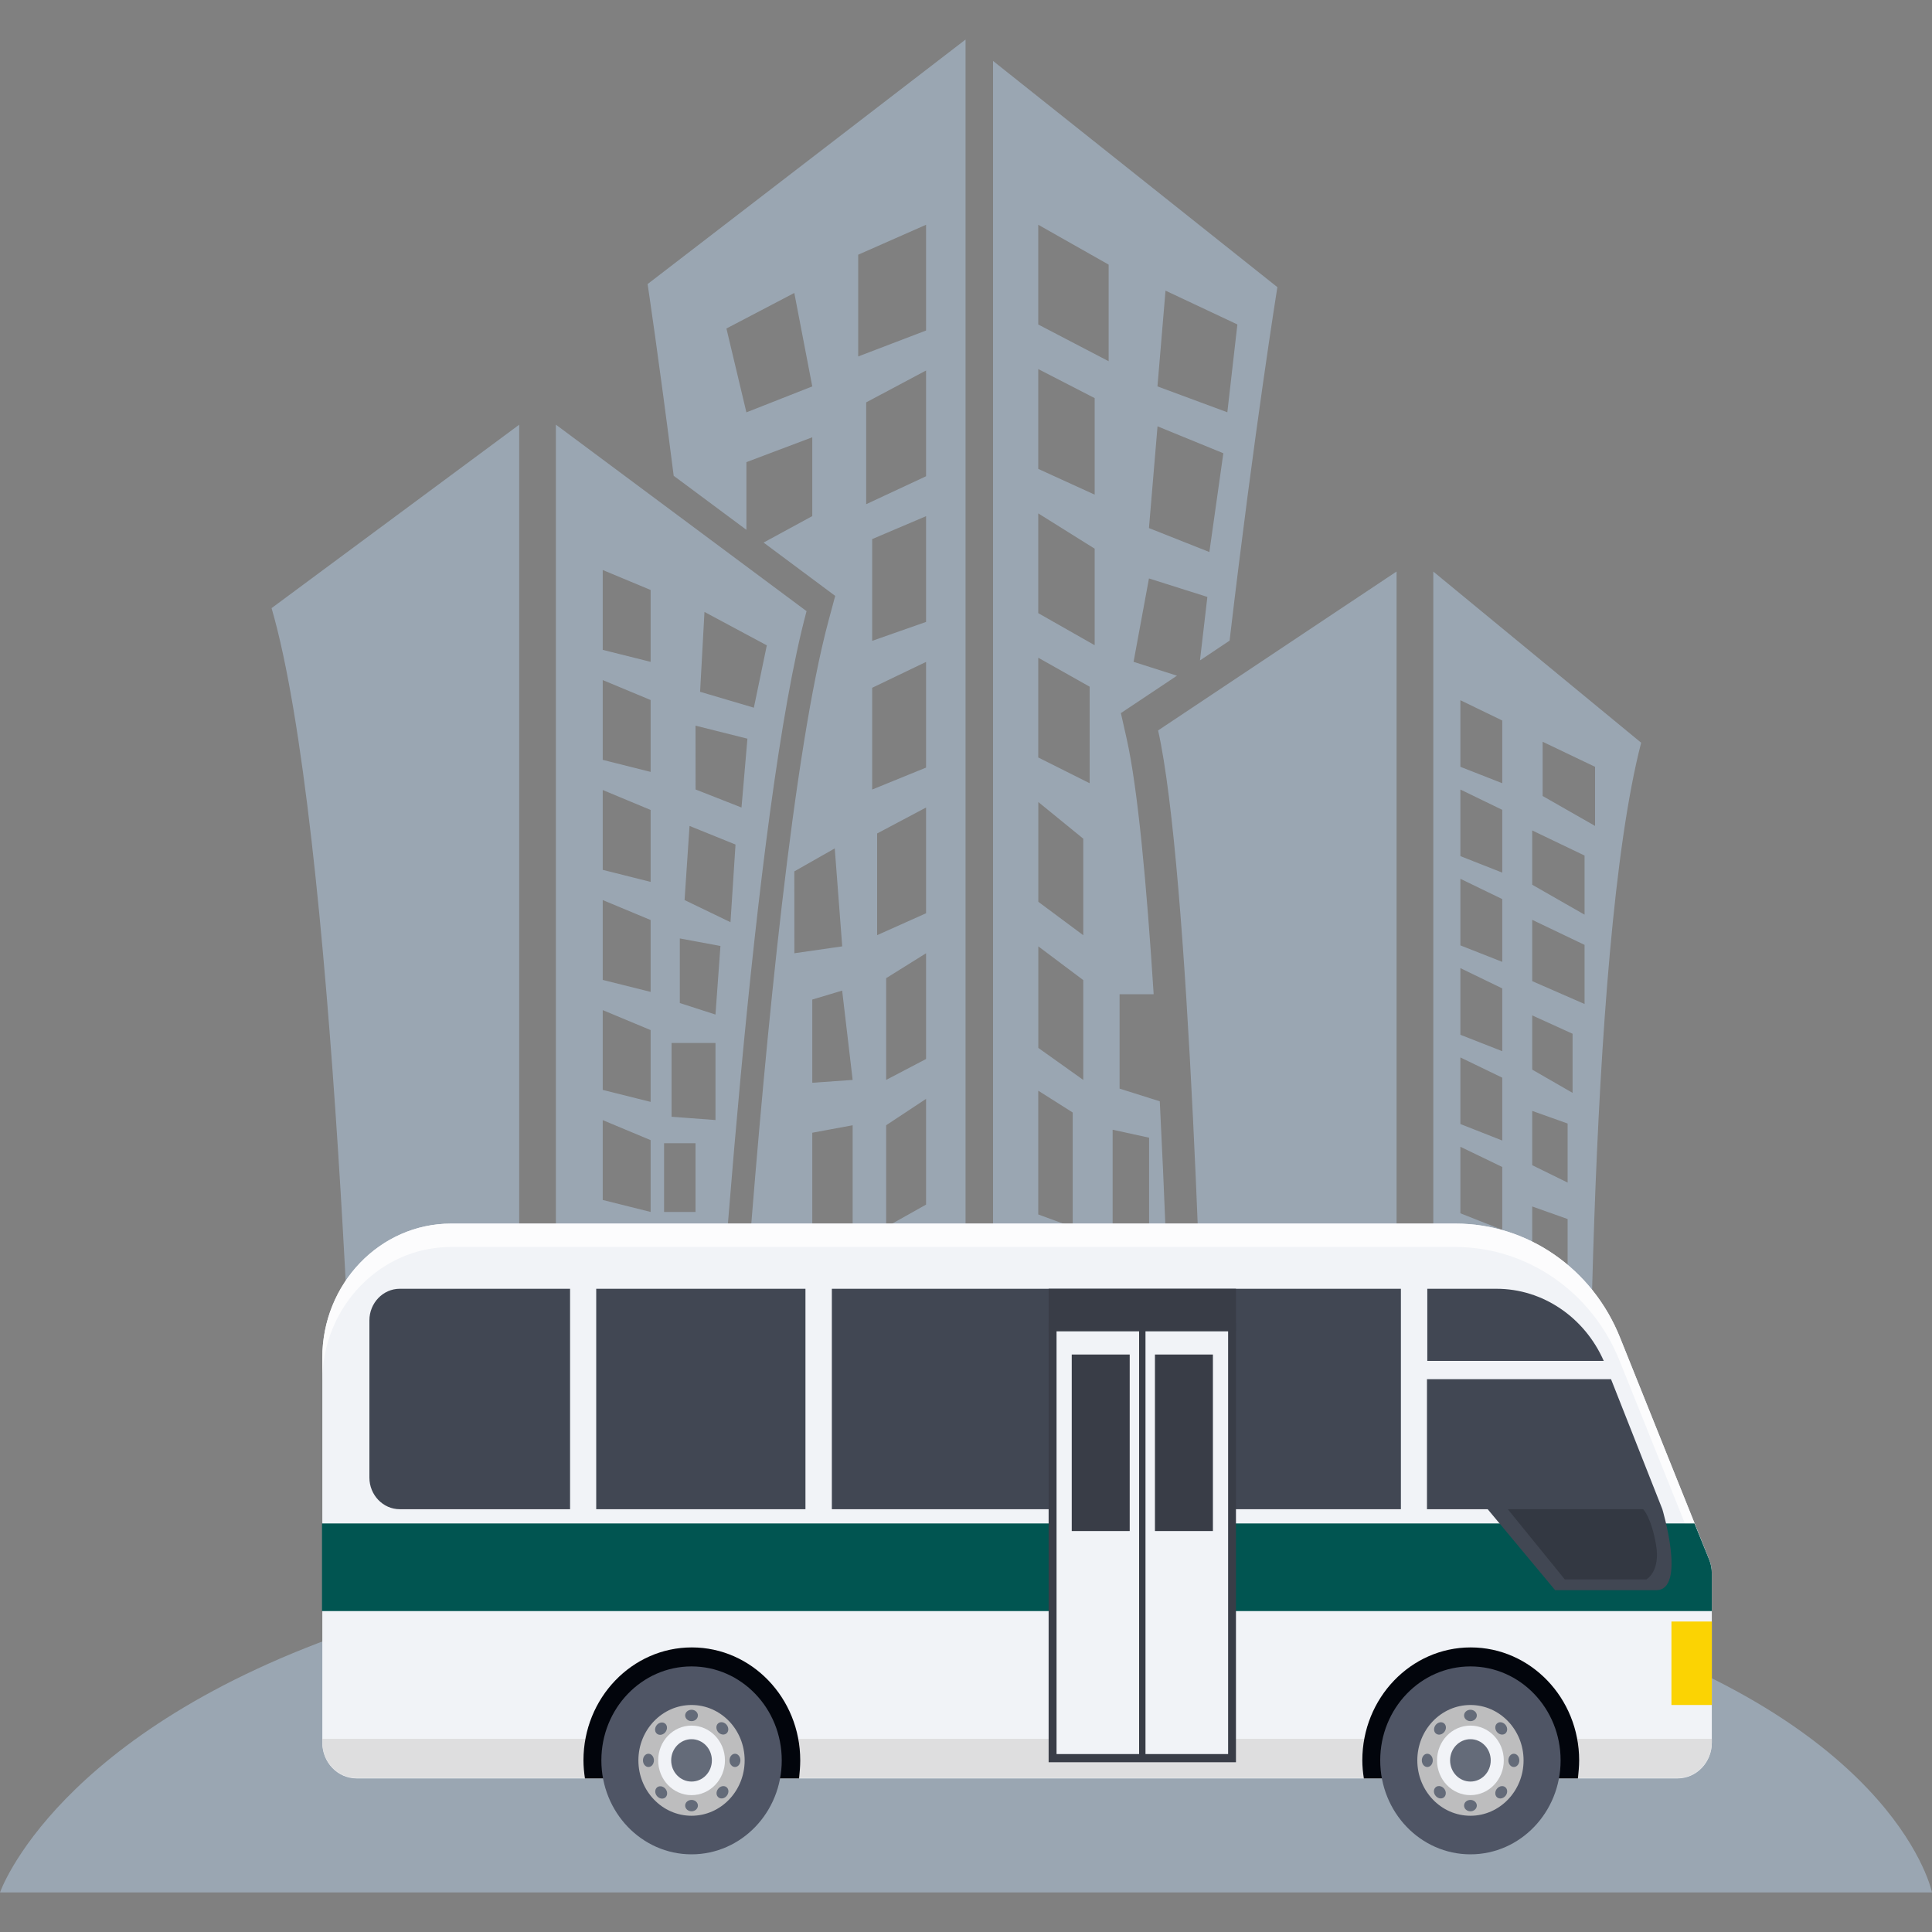 <svg width="30" height="30" viewBox="0 0 30 30" fill="none" xmlns="http://www.w3.org/2000/svg">
<rect x="0" y="0" width="30" height="30" fill="#808080" stroke="none"/>
<g clip-path="url(#clip0_1_48)">
<path d="M24.674 25.286C24.659 23.464 24.636 14.795 25.484 11.533L22.256 8.875V24.658C22.069 24.62 21.882 24.583 21.686 24.548V8.874L17.983 11.342C18.465 13.489 18.686 20.977 18.761 24.169C18.554 24.152 18.34 24.137 18.126 24.122C18.131 23.196 18.146 22.264 18.18 21.331C18.137 20.008 18.081 18.524 18.009 17.101L17.385 16.904V15.438H17.914C17.804 13.716 17.666 12.235 17.495 11.472L17.405 11.073L18.276 10.492L17.602 10.277L17.841 8.982L18.748 9.269L18.633 10.255L19.093 9.948C19.48 6.66 19.835 4.459 19.835 4.459L15.42 0.946V24.013C15.274 24.012 15.136 24.014 14.993 24.014V0.614L10.056 4.411C10.056 4.411 10.226 5.537 10.461 7.388L11.59 8.227V7.176L12.613 6.79V8.014L11.857 8.425L12.969 9.253L12.864 9.644C12.325 11.653 11.897 16.002 11.614 19.663C11.7 21.139 11.752 22.636 11.782 24.122C11.496 24.144 11.216 24.167 10.943 24.195C11.141 20.848 11.699 12.565 12.524 9.49L8.632 6.594V24.515C8.439 24.55 8.246 24.584 8.062 24.621V6.595L4.217 9.443C5.202 12.823 5.529 23.253 5.585 25.282C0.865 26.872 0 29.386 0 29.386H30C30 29.386 29.494 26.876 24.674 25.286ZM18.098 4.513L19.214 5.038L19.058 6.402L17.973 6L18.098 4.513ZM17.974 6.62L18.996 7.038L18.779 8.572L17.841 8.2L17.974 6.62ZM11.59 6.403L11.28 5.101L12.334 4.549L12.613 6L11.59 6.403ZM10.939 9.502L11.907 10.021L11.706 10.989L10.871 10.742L10.939 9.502ZM10.8 11.268L11.606 11.47L11.514 12.539L10.801 12.259L10.8 11.268ZM10.707 12.825L11.421 13.114L11.343 14.32L10.63 13.976L10.707 12.825ZM10.556 14.572L11.187 14.689L11.11 15.754L10.556 15.575V14.572ZM10.428 16.195H11.11V17.392L10.428 17.341V16.195ZM10.103 22.235L9.359 22.049V20.81L10.103 21.119V22.235ZM10.103 20.527L9.359 20.341V19.101L10.103 19.412V20.527ZM10.103 18.819L9.359 18.633V17.393L10.103 17.704V18.819ZM10.103 17.11L9.359 16.924V15.685L10.103 15.995V17.11ZM10.103 15.402L9.359 15.216V13.976L10.103 14.286V15.402ZM10.103 13.694L9.359 13.507V12.267L10.103 12.577V13.694ZM10.103 11.986L9.359 11.799V10.56L10.103 10.87V11.986ZM10.103 10.277L9.359 10.091V8.851L10.103 9.161V10.277ZM10.8 22.235H10.312V21.168H10.8V22.235ZM10.8 20.527H10.312V19.46H10.8V20.527ZM10.8 18.819H10.312V17.752H10.8V18.819ZM12.334 13.531L12.962 13.174L13.078 14.695L12.335 14.802L12.334 13.531ZM13.24 21.168H12.705V19.751H13.24V21.168ZM13.24 19.054L12.613 19.148V17.589L13.24 17.473V19.054ZM12.613 16.813V15.521L13.077 15.382L13.24 16.769L12.613 16.813ZM14.38 20.968L13.76 21.263V19.682L14.38 19.326V20.968ZM14.38 18.705L13.76 19.053V17.473L14.38 17.063V18.705ZM14.38 16.444L13.76 16.769V15.189L14.38 14.802V16.444ZM14.38 14.181L13.62 14.521V12.942L14.38 12.539V14.181ZM14.38 11.919L13.543 12.26V10.68L14.38 10.278V11.919ZM14.38 9.657L13.543 9.951V8.371L14.38 8.015V9.657ZM14.38 7.395L13.45 7.829V6.248L14.38 5.753V7.395ZM14.38 5.132L13.326 5.535V3.955L14.38 3.49V5.132ZM16.122 3.49L17.215 4.109V5.609L16.122 5.039V3.49ZM16.657 21.263L16.122 21.077V19.565L16.657 19.751V21.263ZM16.657 19.054L16.122 18.858V16.936L16.657 17.275V19.054ZM16.821 16.769L16.123 16.272V14.695L16.821 15.219V16.769ZM16.821 14.522L16.123 14.003V12.454L16.821 13.023V14.522ZM16.92 12.162L16.122 11.762V10.213L16.92 10.663V12.162ZM16.998 10.019L16.122 9.521V7.972L16.998 8.52V10.019ZM16.998 7.681L16.122 7.281V5.731L16.998 6.182V7.681ZM17.741 21.263L17.206 21.077V19.565L17.741 19.751V21.263ZM17.843 19.147L17.277 19.053V17.542L17.843 17.666V19.147ZM23.954 11.518L24.768 11.907V12.825L23.954 12.36V11.518ZM23.792 17.25L24.342 17.446V18.363L23.792 18.093V17.25ZM23.792 18.734L24.342 18.929V19.846L23.792 19.577V18.734ZM23.792 20.218L24.342 20.413V21.331L23.792 21.061V20.218ZM23.327 23.258L22.677 23.002V21.968L23.327 22.283V23.258ZM23.327 21.871L22.677 21.615V20.582L23.327 20.896V21.871ZM23.327 20.483L22.677 20.228V19.195L23.327 19.509V20.483ZM23.327 19.097L22.677 18.84V17.807L23.327 18.121V19.097ZM23.327 17.71L22.677 17.454V16.42L23.327 16.734V17.71ZM23.327 16.323L22.677 16.068V15.033L23.327 15.348V16.323ZM23.327 14.936L22.677 14.68V13.646L23.327 13.961V14.936ZM23.327 13.55L22.677 13.294V12.26L23.327 12.575V13.55ZM23.327 12.162L22.677 11.907V10.873L23.327 11.188V12.162ZM24.419 22.717L23.792 22.544V21.701L24.419 21.8V22.717ZM24.419 16.97L23.792 16.609V15.767L24.419 16.052V16.97ZM24.605 15.59L23.792 15.235V14.283L24.605 14.672V15.59ZM24.605 14.203L23.792 13.738V12.895L24.605 13.285V14.203Z" fill="#9AA6B2"/>
<path d="M26.539 24.216L25.157 20.773C24.728 19.697 23.719 19 22.602 19H7.004C5.901 19 5.005 19.933 5.005 21.082V27.06C5.005 27.369 5.245 27.615 5.538 27.615H26.048C26.345 27.615 26.581 27.364 26.581 27.06V24.432C26.581 24.358 26.567 24.285 26.539 24.216Z" fill="#F1F3F7"/>
<path d="M26.539 24.216L25.157 20.773C24.728 19.697 23.719 19 22.602 19H7.004C5.901 19 5.005 19.933 5.005 21.082V21.446C5.005 20.297 5.901 19.363 7.004 19.363H22.597C23.714 19.363 24.723 20.061 25.152 21.137L26.534 24.58C26.562 24.648 26.576 24.722 26.576 24.796V24.432C26.581 24.358 26.567 24.285 26.539 24.216Z" fill="#FCFCFD"/>
<path d="M5.005 27.001V27.055C5.005 27.364 5.245 27.61 5.538 27.61H26.048C26.345 27.61 26.581 27.36 26.581 27.055V27.001H5.005Z" fill="#DEDEDF"/>
<path d="M5.005 25.017H26.581V24.432C26.581 24.358 26.567 24.285 26.539 24.216L26.312 23.656H5V25.017H5.005Z" fill="#015551"/>
<path d="M12.507 20.012H9.258V23.435H12.507V20.012Z" fill="#414753"/>
<path d="M21.753 20.012H12.917V23.435H21.753V20.012Z" fill="#414753"/>
<path d="M8.852 20.012H6.207C5.948 20.012 5.736 20.233 5.736 20.503V22.944C5.736 23.214 5.948 23.435 6.207 23.435H8.852V20.012Z" fill="#414753"/>
<path d="M24.903 21.132C24.605 20.454 23.955 20.012 23.238 20.012H22.163V21.132H24.903Z" fill="#414753"/>
<path d="M25.813 23.435L25.016 21.416H22.158V23.435H23.101L24.148 24.692C24.148 24.692 25.247 24.692 25.718 24.692C26.19 24.692 25.813 23.435 25.813 23.435Z" fill="#414753"/>
<path d="M19.192 20.542H16.283V27.364H19.192V20.542Z" fill="#393D47"/>
<path d="M17.688 20.67H16.406V27.237H17.688V20.67Z" fill="#F1F3F7"/>
<path d="M19.07 20.67H17.787V27.237H19.07V20.67Z" fill="#F1F3F7"/>
<path d="M12.426 27.335C12.426 26.367 11.672 25.581 10.743 25.581C9.814 25.581 9.06 26.367 9.06 27.335C9.06 27.428 9.069 27.522 9.083 27.615H12.408C12.417 27.522 12.426 27.433 12.426 27.335Z" fill="#02050C"/>
<path d="M24.521 27.335C24.521 26.367 23.766 25.581 22.837 25.581C21.908 25.581 21.154 26.367 21.154 27.335C21.154 27.428 21.163 27.522 21.178 27.615H24.502C24.511 27.522 24.521 27.433 24.521 27.335Z" fill="#02050C"/>
<path d="M10.738 28.794C11.512 28.794 12.139 28.141 12.139 27.335C12.139 26.529 11.512 25.876 10.738 25.876C9.965 25.876 9.338 26.529 9.338 27.335C9.338 28.141 9.965 28.794 10.738 28.794Z" fill="#4F5565"/>
<path d="M10.738 28.195C11.194 28.195 11.563 27.81 11.563 27.335C11.563 26.86 11.194 26.475 10.738 26.475C10.283 26.475 9.913 26.86 9.913 27.335C9.913 27.81 10.283 28.195 10.738 28.195Z" fill="#BDBDBE"/>
<path d="M10.738 27.875C11.025 27.875 11.257 27.633 11.257 27.335C11.257 27.037 11.025 26.795 10.738 26.795C10.452 26.795 10.22 27.037 10.22 27.335C10.22 27.633 10.452 27.875 10.738 27.875Z" fill="#F1F3F7"/>
<path d="M10.738 27.664C10.913 27.664 11.054 27.517 11.054 27.335C11.054 27.153 10.913 27.006 10.738 27.006C10.564 27.006 10.422 27.153 10.422 27.335C10.422 27.517 10.564 27.664 10.738 27.664Z" fill="#646B79"/>
<path d="M10.738 26.726C10.793 26.726 10.837 26.686 10.837 26.637C10.837 26.589 10.793 26.549 10.738 26.549C10.684 26.549 10.639 26.589 10.639 26.637C10.639 26.686 10.684 26.726 10.738 26.726Z" fill="#646B79"/>
<path d="M10.738 28.126C10.793 28.126 10.837 28.086 10.837 28.037C10.837 27.988 10.793 27.949 10.738 27.949C10.684 27.949 10.639 27.988 10.639 28.037C10.639 28.086 10.684 28.126 10.738 28.126Z" fill="#646B79"/>
<path d="M11.413 27.438C11.46 27.438 11.497 27.392 11.497 27.335C11.497 27.278 11.46 27.232 11.413 27.232C11.366 27.232 11.328 27.278 11.328 27.335C11.328 27.392 11.366 27.438 11.413 27.438Z" fill="#646B79"/>
<path d="M10.069 27.438C10.116 27.438 10.154 27.392 10.154 27.335C10.154 27.278 10.116 27.232 10.069 27.232C10.022 27.232 9.984 27.278 9.984 27.335C9.984 27.392 10.022 27.438 10.069 27.438Z" fill="#646B79"/>
<path d="M11.287 26.911C11.32 26.876 11.315 26.816 11.277 26.776C11.238 26.735 11.18 26.731 11.146 26.765C11.113 26.8 11.118 26.86 11.156 26.901C11.195 26.941 11.253 26.945 11.287 26.911Z" fill="#646B79"/>
<path d="M10.337 27.906C10.37 27.871 10.366 27.811 10.327 27.77C10.288 27.73 10.23 27.726 10.197 27.76C10.164 27.794 10.168 27.855 10.207 27.895C10.246 27.936 10.304 27.94 10.337 27.906Z" fill="#646B79"/>
<path d="M11.149 27.903C11.182 27.938 11.24 27.933 11.278 27.893C11.317 27.853 11.322 27.792 11.289 27.758C11.255 27.723 11.197 27.728 11.159 27.768C11.12 27.808 11.115 27.869 11.149 27.903Z" fill="#646B79"/>
<path d="M10.194 26.915C10.228 26.95 10.286 26.945 10.325 26.905C10.363 26.865 10.368 26.804 10.335 26.77C10.301 26.735 10.243 26.74 10.204 26.78C10.166 26.82 10.161 26.881 10.194 26.915Z" fill="#646B79"/>
<path d="M22.833 28.794C23.606 28.794 24.233 28.141 24.233 27.335C24.233 26.529 23.606 25.876 22.833 25.876C22.059 25.876 21.432 26.529 21.432 27.335C21.432 28.141 22.059 28.794 22.833 28.794Z" fill="#4F5565"/>
<path d="M22.833 28.195C23.288 28.195 23.658 27.81 23.658 27.335C23.658 26.86 23.288 26.475 22.833 26.475C22.377 26.475 22.008 26.86 22.008 27.335C22.008 27.81 22.377 28.195 22.833 28.195Z" fill="#BDBDBE"/>
<path d="M22.833 27.875C23.119 27.875 23.351 27.633 23.351 27.335C23.351 27.037 23.119 26.795 22.833 26.795C22.546 26.795 22.314 27.037 22.314 27.335C22.314 27.633 22.546 27.875 22.833 27.875Z" fill="#F1F3F7"/>
<path d="M22.833 27.664C23.007 27.664 23.148 27.517 23.148 27.335C23.148 27.153 23.007 27.006 22.833 27.006C22.658 27.006 22.517 27.153 22.517 27.335C22.517 27.517 22.658 27.664 22.833 27.664Z" fill="#646B79"/>
<path d="M22.833 26.726C22.887 26.726 22.932 26.686 22.932 26.637C22.932 26.589 22.887 26.549 22.833 26.549C22.778 26.549 22.734 26.589 22.734 26.637C22.734 26.686 22.778 26.726 22.833 26.726Z" fill="#646B79"/>
<path d="M22.833 28.126C22.887 28.126 22.932 28.086 22.932 28.037C22.932 27.988 22.887 27.949 22.833 27.949C22.778 27.949 22.734 27.988 22.734 28.037C22.734 28.086 22.778 28.126 22.833 28.126Z" fill="#646B79"/>
<path d="M23.507 27.438C23.554 27.438 23.592 27.392 23.592 27.335C23.592 27.278 23.554 27.232 23.507 27.232C23.46 27.232 23.422 27.278 23.422 27.335C23.422 27.392 23.46 27.438 23.507 27.438Z" fill="#646B79"/>
<path d="M22.163 27.438C22.21 27.438 22.248 27.392 22.248 27.335C22.248 27.278 22.21 27.232 22.163 27.232C22.116 27.232 22.078 27.278 22.078 27.335C22.078 27.392 22.116 27.438 22.163 27.438Z" fill="#646B79"/>
<path d="M23.381 26.912C23.414 26.877 23.41 26.816 23.371 26.776C23.332 26.736 23.274 26.731 23.241 26.766C23.208 26.8 23.212 26.861 23.251 26.901C23.289 26.941 23.348 26.946 23.381 26.912Z" fill="#646B79"/>
<path d="M22.428 27.903C22.461 27.868 22.457 27.807 22.418 27.767C22.379 27.727 22.321 27.722 22.288 27.757C22.255 27.791 22.259 27.852 22.298 27.892C22.337 27.933 22.395 27.937 22.428 27.903Z" fill="#646B79"/>
<path d="M23.241 27.904C23.274 27.938 23.332 27.933 23.371 27.893C23.41 27.853 23.414 27.792 23.381 27.758C23.348 27.723 23.29 27.728 23.251 27.768C23.212 27.808 23.208 27.869 23.241 27.904Z" fill="#646B79"/>
<path d="M22.29 26.912C22.323 26.947 22.382 26.942 22.42 26.902C22.459 26.861 22.463 26.801 22.43 26.766C22.397 26.732 22.339 26.736 22.3 26.777C22.262 26.817 22.257 26.878 22.29 26.912Z" fill="#646B79"/>
<path d="M17.542 21.033H16.642V23.774H17.542V21.033Z" fill="#393D47"/>
<path d="M18.834 21.033H17.934V23.774H18.834V21.033Z" fill="#393D47"/>
<path d="M23.413 23.435L24.299 24.526H25.563C25.563 24.526 25.789 24.408 25.714 23.98C25.638 23.553 25.515 23.435 25.515 23.435H23.413Z" fill="#333842"/>
<path d="M26.581 25.179H25.954V26.475H26.581V25.179Z" fill="#FBD303"/>
<path d="M19.192 20.012H16.283V20.67H19.192V20.012Z" fill="#393D47"/>
</g>
<defs>
<clipPath id="clip0_1_48">
<rect width="30" height="30" fill="white"/>
</clipPath>
</defs>
</svg>
